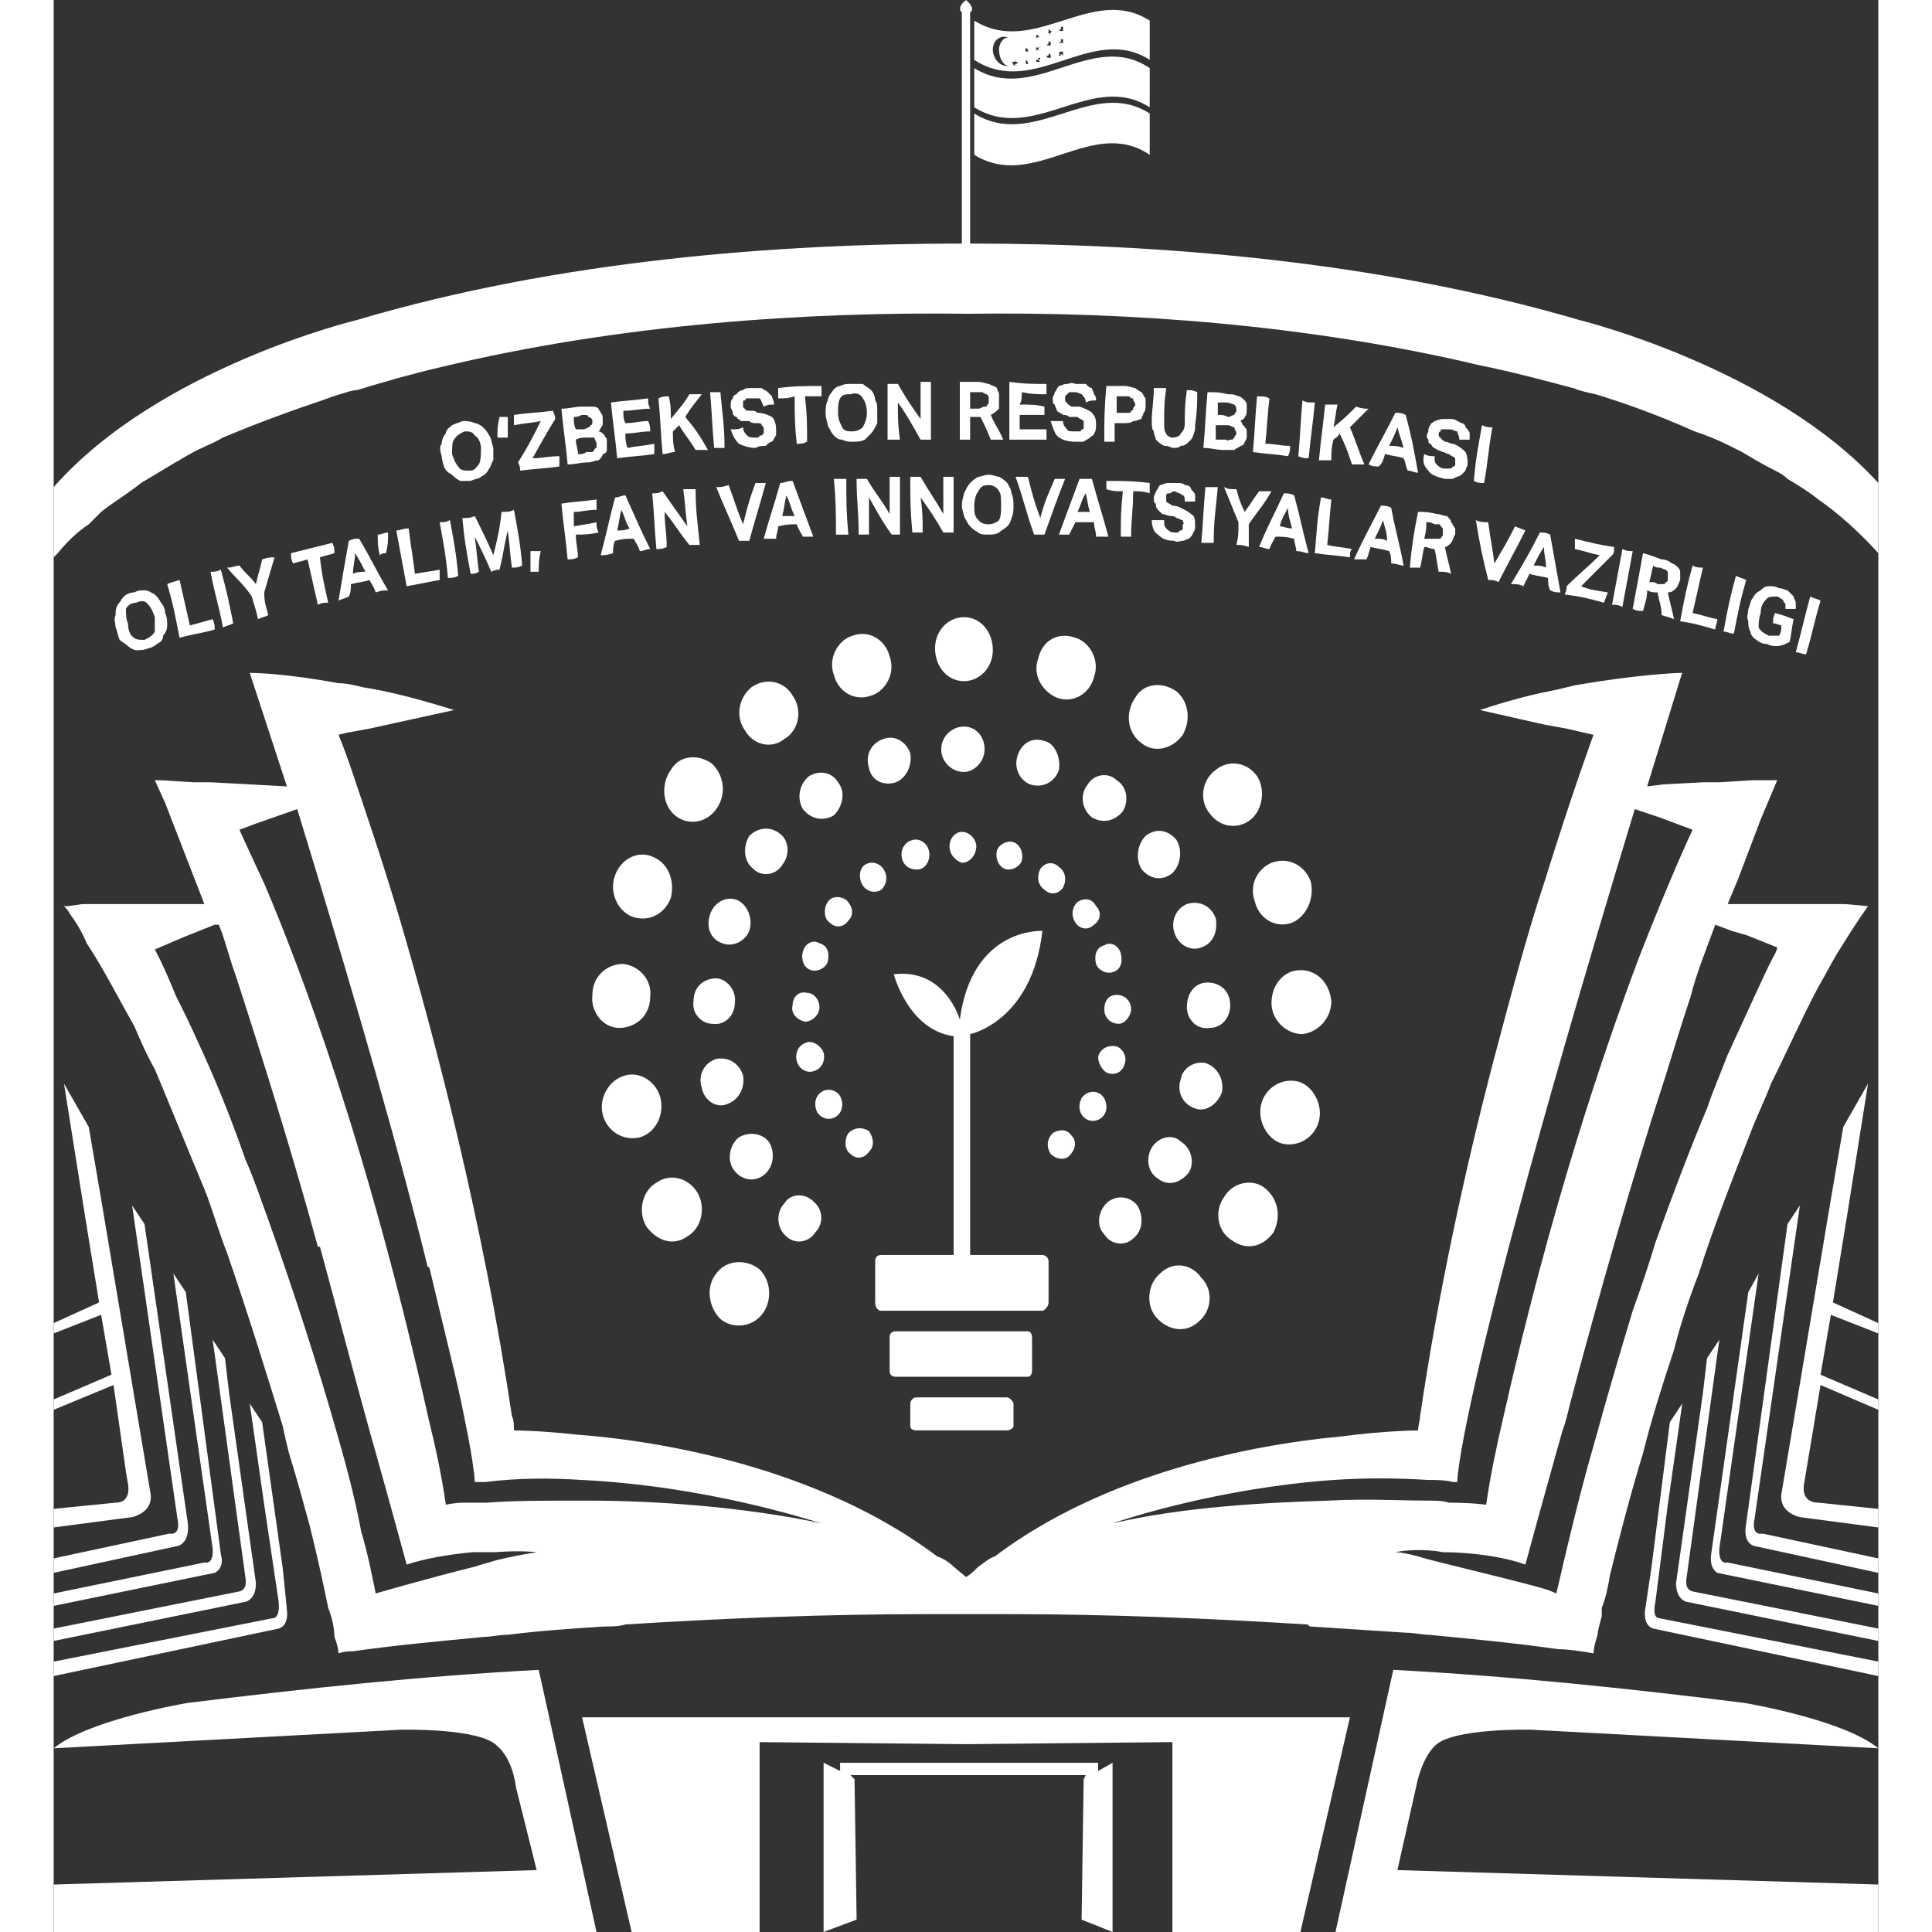 <?xml version="1.0" encoding="UTF-8"?>
<!DOCTYPE svg PUBLIC "-//W3C//DTD SVG 1.1//EN" "http://www.w3.org/Graphics/SVG/1.1/DTD/svg11.dtd">
<!-- Creator: CorelDRAW -->
<svg xmlns="http://www.w3.org/2000/svg" xml:space="preserve" width="65px" height="65px" version="1.1" style="shape-rendering:geometricPrecision; text-rendering:geometricPrecision; image-rendering:optimizeQuality; fill-rule:evenodd; clip-rule:evenodd"
viewBox="0 0 8.84 9.36"
 xmlns:xlink="http://www.w3.org/1999/xlink"
 xmlns:xodm="http://www.corel.com/coreldraw/odm/2003">
 <rect x="0" y="0" width="8.84" height="9.36" fill="#333333" stroke="none"/>
 <defs>
  <style type="text/css">
   <![CDATA[
    .fil0 {fill:white;fill-rule:nonzero}
   ]]>
  </style>
 </defs>
 <g id="Layer_x0020_1">
  <path class="fil0" d="M1.97 2.33c-0.02,-0.01 -0.03,-0.02 -0.04,-0.03 -0.02,-0.01 -0.03,-0.02 -0.04,-0.04 0,-0.01 -0.01,-0.03 -0.01,-0.05 -0.01,-0.03 -0.01,-0.05 0,-0.06 0,-0.02 0.01,-0.04 0.02,-0.05 0,-0.02 0.02,-0.03 0.03,-0.04 0.02,-0.01 0.03,-0.01 0.05,-0.02 0.02,0 0.04,0 0.06,0.01 0.01,0 0.03,0.01 0.04,0.02 0.01,0.01 0.02,0.02 0.03,0.04 0.01,0.01 0.01,0.03 0.02,0.06 0,0.02 0,0.04 0,0.06 -0.01,0.01 -0.01,0.03 -0.02,0.04 -0.01,0.02 -0.02,0.03 -0.04,0.04 -0.01,0.01 -0.03,0.01 -0.05,0.02 -0.02,0 -0.03,0 -0.05,0zm2.43 -1.15l0 -1.12c0,0 -0.03,-0.02 0.02,-0.06 0,0 0.05,0.04 0.02,0.06l0 1.12 0 0c0.89,0 1.96,0.08 2.95,0.37 0,0 0.94,0.23 1.45,0.79l0 0.34c-0.09,-0.1 -0.19,-0.19 -0.29,-0.26 -0.05,-0.04 -0.1,-0.07 -0.15,-0.1 -0.02,-0.02 -0.04,-0.03 -0.06,-0.04l0 0c-0.06,-0.03 -0.11,-0.06 -0.16,-0.09 -0.02,-0.01 -0.04,-0.02 -0.06,-0.03 -0.06,-0.03 -0.11,-0.05 -0.17,-0.07 -0.2,-0.09 -0.38,-0.15 -0.48,-0.18 -0.05,-0.01 -0.08,-0.02 -0.08,-0.02 -0.01,0 -0.02,-0.01 -0.03,-0.01 -0.15,-0.04 -0.3,-0.08 -0.45,-0.11 -0.84,-0.2 -1.72,-0.26 -2.47,-0.25l-0.02 0c-0.77,-0.01 -1.68,0.05 -2.55,0.26 -0.13,0.03 -0.27,0.07 -0.4,0.11 0,0 -0.02,0 -0.05,0.01 -0.03,0.01 -0.07,0.02 -0.12,0.04 -0.12,0.04 -0.29,0.1 -0.48,0.18 -0.05,0.03 -0.11,0.05 -0.16,0.08 -0.02,0.01 -0.05,0.03 -0.07,0.04 -0.05,0.03 -0.1,0.06 -0.15,0.09 -0.02,0.01 -0.04,0.03 -0.07,0.05 -0.04,0.03 -0.09,0.06 -0.14,0.1 -0.02,0.02 -0.04,0.04 -0.06,0.06 -0.06,0.04 -0.11,0.09 -0.15,0.14 0,0 0,0 0,0 -0.01,0.01 -0.01,0.01 -0.02,0.02l0 -0.34c0.51,-0.58 1.47,-0.81 1.47,-0.81 0.98,-0.29 2.04,-0.37 2.93,-0.37zm0.91 -0.63l0 0.2c-0.28,-0.19 -0.56,0.18 -0.85,0l0 -0.2c0.29,0.18 0.57,-0.18 0.85,0zm-0.85 -0.45l0 0.19c0.29,0.19 0.57,-0.18 0.85,0l0 -0.19c-0.28,-0.18 -0.56,0.18 -0.85,0zm0.17 0.22c0,0 -0.01,0 -0.01,0 -0.04,0 -0.07,-0.04 -0.07,-0.08 0,-0.04 0.03,-0.07 0.07,-0.06 0,0 0.01,0 0.01,0 -0.03,0 -0.05,0.03 -0.05,0.06 0,0.04 0.02,0.08 0.05,0.08zm0.04 0c-0.01,0 -0.01,0 -0.01,-0.01 -0.01,0.01 -0.01,0.01 -0.01,0.01 0,0 0,-0.01 0,-0.01 0,0 0,0 -0.01,-0.01l0.01 0c0,0 0.01,0 0.01,-0.01 0,0.01 0,0.01 0,0.01 0,0 0.01,0 0.01,0 0,0.01 -0.01,0.01 -0.01,0.01 0,0 0,0.01 0.01,0.01zm0.05 -0.01c0,0 0,0 -0.01,0 0,0 0,0 0,0.01 0,-0.01 0,-0.01 0,-0.02 0,0 -0.01,0 -0.01,0 0,0 0.01,0 0.01,0 0,-0.01 0,-0.01 0,-0.01 0,0 0,0 0.01,0.01 0,0 0,0 0.01,0 -0.01,0 -0.01,0 -0.01,0 0,0.01 0,0.01 0,0.01zm0 -0.07c0,0.01 0,0.01 0,0.01 0,0 0,0 -0.01,0 0,0 0,0 -0.01,0.01 0.01,-0.01 0.01,-0.01 0.01,-0.01 0,-0.01 -0.01,-0.01 -0.01,-0.01 0,0 0.01,0 0.01,0 0,0 0,-0.01 0,-0.01 0,0 0,0 0.01,0.01 0,0 0,0 0.01,0 -0.01,0 -0.01,0 -0.01,0zm0.06 0.06c-0.01,0 -0.01,0 -0.01,0 0,0 -0.01,0 -0.01,0 0,0 0,0 0,-0.01 0,0 0,0 0,0 0,0 0,0 0.01,0 0,-0.01 0,-0.01 0,-0.01 0,0 0,0 0,0 0.01,0 0.01,0 0.01,0 0,0 0,0.01 -0.01,0.01 0,0 0.01,0.01 0.01,0.01zm-0.01 -0.07c0,0.01 0.01,0.01 0.01,0.01 -0.01,0 -0.01,0 -0.01,0 0,0 -0.01,0 -0.01,0.01 0,-0.01 0,-0.01 0,-0.02 0,0 0,0 0,0 0,0 0,0 0.01,0 0,-0.01 0,-0.01 0,-0.01 0,0 0,0 0,0.01 0.01,0 0.01,-0.01 0.01,-0.01 0,0.01 0,0.01 -0.01,0.01zm0 -0.06c0,0.01 0.01,0.01 0.01,0.01 -0.01,0 -0.01,0 -0.01,0 0,0 -0.01,0 -0.01,0.01 0,-0.01 0,-0.01 0,-0.01 0,-0.01 0,-0.01 0,-0.01 0,0 0,0 0.01,0 0,0 0,-0.01 0,-0.01 0,0 0,0 0,0.01 0.01,0 0.01,0 0.01,-0.01 0,0.01 0,0.01 -0.01,0.01zm0.06 0.11c0,0 0,0 -0.01,0 0,0 0,0.01 0,0.01 0,0 0,-0.01 0,-0.01 0,0 -0.01,0 -0.01,-0.01 0.01,0 0.01,0 0.01,0 0,0 0,-0.01 0,-0.01 0.01,0 0.01,0.01 0.01,0.01 0,0 0,0 0.01,0 -0.01,0 -0.01,0 -0.01,0.01 0,0 0,0 0,0zm0 -0.06c0,0 0,0 0,0.01 0,-0.01 0,-0.01 -0.01,-0.01 0,0 0,0.01 0,0.01 0,0 0,-0.01 0,-0.01 0,0 0,0 -0.01,0 0.01,-0.01 0.01,-0.01 0.01,-0.01 0,0 0,0 0,-0.01 0.01,0 0.01,0.01 0.01,0.01 0,0 0,0 0.01,0 -0.01,0 -0.01,0 -0.01,0.01zm0 -0.06c0,0 0,0 0,0.01 0,0 0,-0.01 -0.01,-0.01 0,0.01 0,0.01 0,0.01 0,0 0,0 0,-0.01 0,0 0,0 -0.01,0 0.01,0 0.01,0 0.01,-0.01 0,0 0,0 0,-0.01 0.01,0.01 0.01,0.01 0.01,0.01 0,0 0,0 0.01,0 -0.01,0 -0.01,0.01 -0.01,0.01zm0.06 0.11c0,0 -0.01,-0.01 -0.01,-0.01 0,0.01 0,0.01 -0.01,0.01 0,0 0,-0.01 0.01,-0.01 -0.01,0 -0.01,0 -0.01,0 0,0 0,-0.01 0.01,-0.01 0,0 0,0 0,-0.01 0,0.01 0,0.01 0,0.01 0.01,0 0.01,0 0.01,0 0,0 0,0 0,0.01 0,0 0,0 0,0.01zm0 -0.07c0,0 0,0.01 0,0.01 0,0 -0.01,0 -0.01,-0.01 0,0.01 0,0.01 -0.01,0.01 0,0 0,0 0.01,-0.01 -0.01,0 -0.01,0 -0.01,0 0,0 0,0 0.01,0 0,-0.01 0,-0.01 0,-0.02 0,0.01 0,0.01 0,0.01 0.01,0 0.01,0 0.01,0l0 0.01zm0 -0.06c0,0 0,0.01 0,0.01 0,0 -0.01,0 -0.01,0 0,0 0,0 -0.01,0 0,0 0,0 0.01,-0.01 -0.01,0 -0.01,0 -0.01,0 0,0 0,0 0.01,0 0,-0.01 0,-0.01 0,-0.01 0,0 0,0 0,0 0.01,0 0.01,0 0.01,0 0,0 0,0.01 0,0.01zm0.42 0.19l0 0.19c-0.28,-0.18 -0.56,0.18 -0.85,0l0 -0.19c0.29,0.18 0.57,-0.19 0.85,0zm-1.89 5.82c-0.06,-0.05 -0.16,-0.05 -0.21,0.02 -0.05,0.06 -0.04,0.16 0.02,0.22 0.06,0.05 0.15,0.04 0.2,-0.02 0.05,-0.06 0.05,-0.16 -0.01,-0.22zm-0.3 -0.37c-0.04,-0.07 -0.13,-0.1 -0.2,-0.05 -0.07,0.04 -0.09,0.14 -0.05,0.21 0.05,0.07 0.13,0.1 0.2,0.05 0.07,-0.04 0.09,-0.14 0.05,-0.21zm-0.18 -0.46c-0.02,-0.08 -0.1,-0.13 -0.17,-0.11 -0.08,0.02 -0.13,0.11 -0.11,0.19 0.02,0.08 0.1,0.13 0.18,0.11 0.07,-0.02 0.12,-0.1 0.1,-0.19zm-0.18 -0.65c-0.08,0 -0.15,0.06 -0.15,0.15 -0.01,0.08 0.05,0.16 0.13,0.16 0.08,0 0.15,-0.06 0.15,-0.15 0.01,-0.08 -0.05,-0.15 -0.13,-0.16zm0.14 -0.52c-0.07,-0.03 -0.15,0.01 -0.18,0.09 -0.03,0.08 0.01,0.17 0.08,0.2 0.08,0.03 0.16,-0.01 0.19,-0.09 0.02,-0.08 -0.01,-0.17 -0.09,-0.2zm0.29 -0.45c-0.07,-0.05 -0.16,-0.04 -0.2,0.03 -0.05,0.07 -0.04,0.17 0.02,0.22 0.06,0.05 0.15,0.04 0.2,-0.03 0.05,-0.07 0.04,-0.16 -0.02,-0.22zm0.39 -0.33c-0.04,-0.07 -0.13,-0.09 -0.2,-0.04 -0.06,0.05 -0.08,0.14 -0.03,0.21 0.04,0.07 0.13,0.09 0.19,0.04 0.07,-0.04 0.09,-0.14 0.04,-0.21zm0.47 -0.19c-0.02,-0.08 -0.1,-0.13 -0.18,-0.1 -0.07,0.02 -0.12,0.11 -0.09,0.19 0.02,0.08 0.1,0.13 0.18,0.1 0.07,-0.02 0.12,-0.11 0.09,-0.19zm0.36 -0.19c-0.08,0 -0.14,0.07 -0.14,0.15 0,0.09 0.06,0.16 0.14,0.16 0.08,0 0.14,-0.07 0.14,-0.15 0,-0.09 -0.06,-0.16 -0.14,-0.16zm0.54 0.1c-0.08,-0.03 -0.16,0.01 -0.18,0.1 -0.03,0.08 0.02,0.16 0.09,0.19 0.08,0.03 0.16,-0.02 0.18,-0.1 0.03,-0.08 -0.02,-0.17 -0.09,-0.19zm0.49 0.26c-0.07,-0.05 -0.16,-0.04 -0.2,0.03 -0.05,0.07 -0.04,0.17 0.03,0.22 0.06,0.05 0.15,0.03 0.2,-0.04 0.04,-0.07 0.03,-0.16 -0.03,-0.21zm0.39 0.41c-0.05,-0.07 -0.14,-0.08 -0.2,-0.03 -0.07,0.05 -0.08,0.15 -0.03,0.21 0.05,0.07 0.14,0.08 0.2,0.03 0.06,-0.05 0.07,-0.15 0.03,-0.21zm0.26 0.51c-0.03,-0.08 -0.11,-0.12 -0.19,-0.09 -0.07,0.03 -0.11,0.11 -0.08,0.19 0.02,0.08 0.1,0.13 0.18,0.1 0.07,-0.03 0.11,-0.12 0.09,-0.2zm0.1 0.58c-0.01,-0.09 -0.07,-0.15 -0.15,-0.15 -0.08,0 -0.14,0.07 -0.14,0.16 0,0.08 0.07,0.15 0.15,0.15 0.08,-0.01 0.14,-0.08 0.14,-0.16zm-0.16 0.39c-0.08,-0.02 -0.16,0.03 -0.18,0.11 -0.02,0.08 0.03,0.17 0.1,0.19 0.08,0.02 0.16,-0.03 0.18,-0.11 0.02,-0.08 -0.03,-0.17 -0.1,-0.19zm-0.17 0.51c-0.06,-0.04 -0.15,-0.02 -0.19,0.05 -0.05,0.07 -0.03,0.17 0.04,0.21 0.07,0.05 0.15,0.03 0.2,-0.04 0.04,-0.08 0.02,-0.17 -0.05,-0.22zm-0.3 0.44c-0.05,-0.07 -0.14,-0.08 -0.2,-0.02 -0.06,0.05 -0.07,0.15 -0.02,0.21 0.06,0.07 0.15,0.08 0.21,0.02 0.06,-0.05 0.07,-0.15 0.01,-0.21zm-1.88 -0.37c-0.04,-0.04 -0.11,-0.04 -0.14,0.01 -0.04,0.04 -0.04,0.12 0.01,0.16 0.04,0.04 0.11,0.03 0.14,-0.02 0.04,-0.04 0.04,-0.11 -0.01,-0.15zm-0.21 -0.28c-0.03,-0.05 -0.1,-0.06 -0.15,-0.03 -0.04,0.03 -0.06,0.1 -0.03,0.15 0.03,0.05 0.09,0.07 0.14,0.04 0.05,-0.03 0.07,-0.1 0.04,-0.16zm-0.13 -0.33c-0.02,-0.06 -0.07,-0.09 -0.13,-0.08 -0.06,0.02 -0.09,0.08 -0.07,0.14 0.01,0.06 0.07,0.1 0.12,0.08 0.06,-0.02 0.09,-0.08 0.08,-0.14zm-0.13 -0.47c-0.06,0 -0.11,0.04 -0.11,0.11 -0.01,0.06 0.04,0.11 0.09,0.11 0.06,0.01 0.11,-0.04 0.11,-0.1 0.01,-0.06 -0.04,-0.12 -0.09,-0.12zm0.1 -0.38c-0.05,-0.02 -0.11,0.01 -0.13,0.07 -0.02,0.06 0,0.12 0.06,0.14 0.05,0.02 0.11,-0.01 0.13,-0.06 0.02,-0.06 -0.01,-0.13 -0.06,-0.15zm0.21 -0.32c-0.05,-0.04 -0.11,-0.03 -0.15,0.01 -0.03,0.05 -0.03,0.12 0.02,0.16 0.04,0.04 0.11,0.03 0.14,-0.02 0.04,-0.05 0.03,-0.12 -0.01,-0.15zm0.28 -0.25c-0.03,-0.05 -0.09,-0.06 -0.14,-0.03 -0.05,0.04 -0.06,0.11 -0.03,0.16 0.04,0.05 0.1,0.06 0.15,0.03 0.04,-0.04 0.06,-0.11 0.02,-0.16zm0.35 -0.14c-0.02,-0.06 -0.08,-0.09 -0.13,-0.07 -0.06,0.02 -0.09,0.08 -0.07,0.14 0.01,0.06 0.07,0.09 0.13,0.07 0.05,-0.02 0.08,-0.08 0.07,-0.14zm0.26 -0.13c-0.06,0 -0.11,0.05 -0.11,0.11 0,0.06 0.05,0.11 0.11,0.11 0.05,0 0.1,-0.05 0.1,-0.11 0,-0.06 -0.04,-0.11 -0.1,-0.11zm0.39 0.07c-0.06,-0.02 -0.11,0.01 -0.13,0.07 -0.02,0.06 0.01,0.12 0.06,0.14 0.06,0.02 0.12,-0.01 0.14,-0.07 0.01,-0.06 -0.02,-0.13 -0.07,-0.14zm0.35 0.19c-0.04,-0.04 -0.11,-0.03 -0.14,0.02 -0.04,0.05 -0.03,0.12 0.02,0.16 0.05,0.03 0.11,0.02 0.15,-0.03 0.03,-0.05 0.02,-0.12 -0.03,-0.15zm0.29 0.29c-0.04,-0.05 -0.1,-0.06 -0.15,-0.02 -0.04,0.04 -0.05,0.11 -0.02,0.16 0.04,0.05 0.1,0.06 0.15,0.02 0.04,-0.04 0.05,-0.11 0.02,-0.16zm0.19 0.38c-0.02,-0.06 -0.08,-0.09 -0.14,-0.07 -0.05,0.02 -0.08,0.08 -0.06,0.14 0.02,0.06 0.08,0.09 0.13,0.07 0.06,-0.02 0.08,-0.08 0.07,-0.14zm0.07 0.42c0,-0.07 -0.05,-0.11 -0.11,-0.11 -0.06,0 -0.1,0.05 -0.1,0.12 0,0.06 0.05,0.11 0.11,0.1 0.06,0 0.1,-0.05 0.1,-0.11zm-0.12 0.28c-0.05,-0.01 -0.11,0.02 -0.12,0.08 -0.02,0.06 0.01,0.12 0.07,0.14 0.05,0.02 0.11,-0.02 0.13,-0.08 0.01,-0.06 -0.02,-0.12 -0.08,-0.14zm-0.12 0.38c-0.04,-0.04 -0.11,-0.02 -0.14,0.03 -0.03,0.05 -0.02,0.12 0.03,0.15 0.05,0.04 0.11,0.02 0.15,-0.03 0.03,-0.05 0.01,-0.12 -0.04,-0.15zm-0.21 0.31c-0.04,-0.05 -0.11,-0.05 -0.15,-0.01 -0.04,0.04 -0.05,0.11 -0.01,0.15 0.03,0.05 0.1,0.06 0.14,0.02 0.05,-0.04 0.05,-0.11 0.02,-0.16zm-1.3 -0.36c-0.03,-0.02 -0.07,-0.02 -0.1,0.01 -0.02,0.03 -0.02,0.08 0.01,0.1 0.03,0.03 0.07,0.02 0.09,-0.01 0.03,-0.03 0.02,-0.07 0,-0.1zm-0.14 -0.17c-0.02,-0.03 -0.06,-0.04 -0.09,-0.02 -0.03,0.02 -0.04,0.06 -0.02,0.1 0.02,0.03 0.06,0.04 0.09,0.02 0.03,-0.02 0.04,-0.06 0.02,-0.1zm-0.08 -0.21c-0.01,-0.03 -0.05,-0.06 -0.08,-0.05 -0.04,0.01 -0.06,0.05 -0.05,0.09 0.01,0.04 0.05,0.06 0.08,0.05 0.04,-0.01 0.06,-0.05 0.05,-0.09zm-0.08 -0.29c-0.04,-0.01 -0.07,0.02 -0.07,0.06 -0.01,0.04 0.02,0.07 0.06,0.08 0.03,0 0.07,-0.03 0.07,-0.07 0,-0.04 -0.03,-0.07 -0.06,-0.07zm0.06 -0.24c-0.03,-0.02 -0.07,0 -0.08,0.04 -0.01,0.03 0,0.08 0.04,0.09 0.03,0.01 0.07,-0.01 0.08,-0.04 0.01,-0.04 0,-0.08 -0.04,-0.09zm0.13 -0.21c-0.03,-0.02 -0.07,-0.02 -0.09,0.01 -0.02,0.03 -0.02,0.08 0.01,0.1 0.03,0.03 0.07,0.02 0.09,-0.01 0.03,-0.03 0.02,-0.07 -0.01,-0.1zm0.18 -0.15c-0.02,-0.03 -0.06,-0.04 -0.09,-0.02 -0.03,0.02 -0.03,0.07 -0.01,0.1 0.02,0.03 0.06,0.04 0.09,0.02 0.03,-0.03 0.03,-0.07 0.01,-0.1zm0.22 -0.09c-0.01,-0.04 -0.05,-0.06 -0.08,-0.05 -0.04,0.01 -0.06,0.05 -0.05,0.09 0.01,0.04 0.05,0.06 0.09,0.05 0.03,-0.01 0.05,-0.05 0.04,-0.09zm0.16 -0.09c-0.03,0 -0.06,0.03 -0.06,0.07 0,0.04 0.03,0.07 0.06,0.08 0.04,0 0.07,-0.04 0.07,-0.08 0,-0.03 -0.03,-0.07 -0.07,-0.07zm0.25 0.05c-0.03,-0.01 -0.07,0.01 -0.08,0.04 -0.01,0.04 0.01,0.08 0.04,0.09 0.03,0.01 0.07,-0.01 0.08,-0.04 0.01,-0.04 -0.01,-0.08 -0.04,-0.09zm0.22 0.12c-0.03,-0.03 -0.07,-0.02 -0.09,0.01 -0.02,0.04 -0.01,0.08 0.02,0.1 0.03,0.03 0.07,0.02 0.09,-0.01 0.02,-0.04 0.01,-0.08 -0.02,-0.1zm0.18 0.19c-0.02,-0.04 -0.06,-0.04 -0.09,-0.02 -0.03,0.03 -0.03,0.07 -0.01,0.1 0.02,0.03 0.06,0.04 0.09,0.01 0.03,-0.02 0.04,-0.06 0.01,-0.09zm0.12 0.23c-0.01,-0.04 -0.05,-0.06 -0.08,-0.04 -0.04,0.01 -0.05,0.05 -0.04,0.09 0.01,0.03 0.05,0.05 0.08,0.04 0.04,-0.01 0.05,-0.05 0.04,-0.09zm0.05 0.27c0,-0.04 -0.03,-0.07 -0.07,-0.07 -0.04,0 -0.06,0.03 -0.06,0.07 0,0.04 0.03,0.07 0.07,0.07 0.03,0 0.06,-0.04 0.06,-0.07zm-0.07 0.18c-0.04,-0.01 -0.08,0.01 -0.09,0.05 0,0.03 0.02,0.07 0.05,0.08 0.04,0.01 0.07,-0.01 0.08,-0.05 0.01,-0.03 -0.01,-0.07 -0.04,-0.08zm-0.08 0.23c-0.03,-0.02 -0.07,-0.01 -0.09,0.02 -0.02,0.04 -0.01,0.08 0.02,0.1 0.03,0.02 0.07,0.01 0.09,-0.02 0.02,-0.03 0.01,-0.08 -0.02,-0.1zm-0.14 0.2c-0.02,-0.03 -0.06,-0.03 -0.09,-0.01 -0.03,0.03 -0.03,0.07 -0.01,0.1 0.03,0.03 0.07,0.03 0.09,0.01 0.03,-0.03 0.04,-0.07 0.01,-0.1zm-0.14 0.85l-0.78 0c-0.02,0 -0.03,-0.02 -0.03,-0.04l0 -0.2c0,-0.02 0.01,-0.03 0.03,-0.03l0.35 0 0 -1.06c-0.22,-0.03 -0.29,-0.3 -0.29,-0.3 0.25,-0.03 0.32,0.22 0.32,0.22 0.06,-0.45 0.4,-0.43 0.4,-0.43 -0.05,0.44 -0.35,0.5 -0.35,0.5l0 1.07 0.35 0c0.01,0 0.03,0.01 0.03,0.03l0 0.2c0,0.02 -0.02,0.04 -0.03,0.04zm-0.07 0.32l-0.64 0c-0.02,0 -0.03,-0.01 -0.03,-0.03l0 -0.16c0,-0.02 0.01,-0.03 0.03,-0.03l0.64 0c0.01,0 0.02,0.01 0.02,0.03l0 0.16c0,0.02 -0.01,0.03 -0.02,0.03zm-0.1 0.26l-0.44 0c-0.02,0 -0.03,-0.01 -0.03,-0.02l0 -0.11c0,-0.01 0.01,-0.03 0.03,-0.03l0.44 0c0.01,0 0.03,0.02 0.03,0.03l0 0.11c0,0.01 -0.02,0.02 -0.03,0.02zm-0.22 -1.9c-0.05,-0.11 -0.15,-0.18 -0.15,-0.18 0.1,0.05 0.14,0.12 0.14,0.12 0.05,-0.13 0.18,-0.25 0.18,-0.25 -0.13,0.16 -0.17,0.31 -0.17,0.31zm-3.27 2.77l-0.02 -0.2 -0.1 -0.71 -0.06 -0.09 0.07 0.49 0.07 0.47c0,0 0.01,0.08 -0.03,0.08l-1.06 0.21 0 0.07 1.09 -0.23c0,0 0.05,-0.01 0.04,-0.09zm-0.28 -1.05l-0.02 -0.17 -0.06 -0.09 0.01 0.07 0.15 1.09c0,0 0.01,0.05 -0.03,0.06l-0.9 0.18 0 0.06 0.93 -0.19c0,0 0.05,-0.01 0.05,-0.09l-0.13 -0.92zm-0.04 0.78l-0.17 -1.27 -0.06 -0.09 0.19 1.33c0,0 0.01,0.08 -0.04,0.07l-0.73 0.15 0 0.06 0.78 -0.16c0,0 0.05,-0.02 0.03,-0.09zm-0.16 -0.15l-0.21 -1.45 -0.06 -0.09 0.22 1.52c0,0 0.02,0.08 -0.04,0.07l-0.56 0.12 0 0.07 0.6 -0.13c0,0 0.06,-0.01 0.05,-0.11zm-0.29 -0.19c0,0 0.02,0.09 -0.06,0.09l-0.3 0.03 0 0.09 0.38 -0.05c0,0 0.1,-0.02 0.09,-0.11l-0.24 -1.43 0 0 0 0 -0.06 -0.35 -0.12 -0.21 0.1 0.63 0 0 0.07 0.43 -0.22 0.1 0 0.05 0.23 -0.09 0.05 0.29 -0.28 0.12 0 0.05 0.29 -0.12 0.06 0.42 0.01 0.06zm7.35 0.61l0.03 -0.2 0.09 -0.71 0.06 -0.09 -0.07 0.49 -0.06 0.47c0,0 -0.02,0.08 0.02,0.08l1.06 0.21 0 0.07 -1.09 -0.23c0,0 -0.05,-0.01 -0.04,-0.09zm0.28 -1.05l0.02 -0.17 0.06 -0.09 -0.01 0.07 -0.15 1.09c0,0 -0.01,0.05 0.03,0.06l0.9 0.18 0 0.06 -0.93 -0.19c0,0 -0.05,-0.01 -0.05,-0.09l0.13 -0.92zm0.04 0.78l0.18 -1.27 0.05 -0.09 -0.19 1.33c0,0 -0.01,0.08 0.04,0.07l0.73 0.15 0 0.06 -0.78 -0.16c0,0 -0.04,-0.02 -0.03,-0.09zm0.17 -0.15l0.2 -1.45 0.06 -0.09 -0.22 1.52c0,0 -0.02,0.08 0.04,0.07l0.56 0.12 0 0.07 -0.6 -0.13c0,0 -0.06,-0.01 -0.04,-0.11zm0.28 -0.19c0,0 -0.02,0.09 0.07,0.09l0.29 0.03 0 0.09 -0.38 -0.05c0,0 -0.1,-0.02 -0.09,-0.11l0.24 -1.43 0 0 0 0 0.06 -0.35 0.12 -0.21 -0.1 0.63 0 0 -0.07 0.43 0.22 0.1 0 0.05 -0.23 -0.09 -0.05 0.29 0.28 0.12 0 0.05 -0.28 -0.12 -0.07 0.42 -0.01 0.06zm-5.51 1.13l0 0 0 0 3.28 0 0.01 0 0.01 0 0.01 0 -0.24 1.04 -0.62 0 0 -0.92 -1 0.01 -1 -0.01 0 0.92 -0.62 0 -0.24 -1.04 0.41 0zm3.46 -0.32l0 0 -0.01 0 0.01 0zm-1.3 0.54l0 0.82 -0.15 -0.06 0.01 -0.68 0.01 -0.02 -0.57 0 -0.57 0 0.02 0.02 0.01 0.68 -0.16 0.06 0 -0.82 0.08 0.04 0 -0.04 0.62 0 0.63 0 0 0.04 0.07 -0.04zm-2.89 0.12c-0.02,-0.15 -0.09,-0.2 -0.09,-0.2 -0.08,-0.09 -0.47,-0.08 -0.47,-0.08l-1.68 0.09c0.17,-0.14 0.65,-0.22 0.65,-0.22 0.57,-0.07 1.13,-0.13 1.7,-0.16l0.28 1.27 -2.63 0 0 -0.23 2.34 -0.07 -0.1 -0.4zm4.36 0c0.03,-0.15 0.09,-0.2 0.09,-0.2 0.08,-0.09 0.47,-0.08 0.47,-0.08l1.68 0.09c-0.17,-0.14 -0.65,-0.22 -0.65,-0.22 -0.56,-0.07 -1.13,-0.13 -1.7,-0.16l-0.28 1.27 2.63 0 0 -0.23 -2.33 -0.07 0.09 -0.4zm-0.51 -0.86l-0.01 0 0.01 0 0 0zm-3.89 -5.78c0,0.04 0,0.06 0,0.1 -0.02,0 -0.03,0 -0.05,0 0,-0.04 0,-0.06 0.01,-0.1 0.01,0 0.02,0 0.04,0zm0.16 0.02c-0.05,0.01 -0.08,0.01 -0.13,0.02 0,-0.02 0,-0.03 0,-0.05 0.07,-0.01 0.11,-0.01 0.19,-0.02 0,0.01 0.01,0.02 0.01,0.04 -0.05,0.08 -0.07,0.12 -0.11,0.19 0.05,0 0.08,-0.01 0.13,-0.01 0,0.02 0,0.03 0,0.05 -0.07,0.01 -0.11,0.01 -0.19,0.02 0,-0.01 0,-0.02 -0.01,-0.04 0.05,-0.08 0.07,-0.12 0.11,-0.2zm0.2 -0.07c0.02,0 0.03,0 0.04,0 0.02,0 0.03,0 0.04,0.01 0,0.01 0.01,0.01 0.01,0.02 0.01,0.01 0.01,0.02 0.01,0.03 0,0.01 0,0.02 0,0.03 -0.01,0.01 -0.01,0.02 -0.02,0.03 0,0 0.01,0 0.02,0.01 0,0 0.01,0.01 0.01,0.01 0,0.01 0.01,0.01 0.01,0.02 0,0 0,0.01 0,0.01 0,0.02 0,0.03 0,0.04 0,0.01 -0.01,0.02 -0.02,0.02 0,0.01 -0.01,0.02 -0.02,0.03 -0.02,0 -0.03,0.01 -0.05,0.01 -0.04,0 -0.06,0.01 -0.1,0.01 -0.01,-0.11 -0.02,-0.16 -0.03,-0.27 0.04,0 0.06,-0.01 0.1,-0.01zm0.32 -0.04c0,0.02 0,0.03 0.01,0.05 -0.05,0 -0.08,0.01 -0.13,0.01 0,0.03 0,0.04 0.01,0.06 0.04,0 0.07,-0.01 0.11,-0.01 0.01,0.02 0.01,0.03 0.01,0.05 -0.05,0 -0.07,0.01 -0.12,0.01 0,0.03 0,0.04 0.01,0.07 0.05,-0.01 0.08,-0.01 0.13,-0.02 0,0.02 0,0.03 0,0.05 -0.07,0.01 -0.11,0.01 -0.18,0.02 -0.01,-0.11 -0.02,-0.16 -0.03,-0.27 0.07,-0.01 0.11,-0.01 0.18,-0.02zm0.1 -0.01c0.01,0.04 0.01,0.07 0.01,0.11 0.04,-0.05 0.06,-0.07 0.09,-0.12 0.03,0 0.04,0 0.06,0 -0.03,0.04 -0.05,0.06 -0.08,0.11 0.05,0.06 0.07,0.09 0.11,0.16 -0.02,0 -0.03,0 -0.06,0 -0.03,-0.05 -0.05,-0.07 -0.08,-0.12 -0.01,0.01 -0.02,0.02 -0.03,0.03 0,0.04 0,0.06 0.01,0.1 -0.02,0 -0.04,0.01 -0.06,0.01 -0.01,-0.11 -0.01,-0.17 -0.02,-0.27 0.02,-0.01 0.03,-0.01 0.05,-0.01zm0.25 -0.02c0.01,0.11 0.02,0.16 0.02,0.27 -0.02,0 -0.03,0 -0.05,0 -0.01,-0.1 -0.01,-0.16 -0.02,-0.27 0.02,0 0.03,0 0.05,0zm0.13 0.21c0.01,0.01 0.02,0.01 0.04,0.01 0.01,0 0.02,0 0.02,-0.01 0.01,0 0.01,0 0.01,0 0.01,-0.01 0.01,-0.01 0.01,-0.02 0,0 0,0 0,-0.01 0,-0.01 0,-0.01 -0.01,-0.02 0,-0.01 -0.01,-0.01 -0.02,-0.01 -0.02,0 -0.03,0 -0.04,-0.01 -0.01,0 -0.03,0 -0.04,0 -0.01,-0.01 -0.02,-0.01 -0.02,-0.02 -0.01,0 -0.02,-0.01 -0.02,-0.02 0,-0.01 -0.01,-0.02 -0.01,-0.03 0,-0.02 0,-0.03 0.01,-0.04 0,-0.01 0.01,-0.02 0.02,-0.02 0,-0.01 0.02,-0.02 0.03,-0.02 0.01,-0.01 0.02,-0.01 0.04,-0.01 0.02,0 0.03,0 0.05,0 0.01,0.01 0.02,0.01 0.03,0.02 0.01,0.01 0.02,0.02 0.02,0.02 0,0.01 0.01,0.02 0.01,0.04 -0.02,0 -0.03,0 -0.05,0.01 -0.01,-0.02 -0.01,-0.03 -0.02,-0.04 -0.01,0 -0.02,0 -0.04,0 -0.01,0 -0.01,0 -0.02,0 -0.01,0 -0.01,0.01 -0.01,0.01 -0.01,0 -0.01,0 -0.01,0.01 0,0 0,0.01 0,0.01 0,0.01 0,0.02 0.01,0.02 0,0.01 0.01,0.01 0.03,0.01 0.01,0 0.02,0 0.03,0.01 0.03,0 0.05,0.01 0.07,0.02 0.01,0.01 0.02,0.03 0.02,0.06 0,0.01 0,0.02 0,0.03 -0.01,0.01 -0.01,0.02 -0.02,0.03 -0.01,0 -0.02,0.01 -0.03,0.02 -0.02,0 -0.03,0 -0.05,0.01 -0.03,0 -0.06,-0.01 -0.08,-0.02 -0.02,-0.02 -0.03,-0.04 -0.04,-0.07 0.03,0 0.04,0 0.06,-0.01 0,0.02 0.01,0.03 0.02,0.04zm0.15 -0.18c0,-0.02 0,-0.03 0,-0.05 0.08,-0.01 0.13,-0.01 0.21,-0.01 0,0.02 0,0.03 0,0.05 -0.03,0 -0.04,0 -0.08,0 0.01,0.09 0.01,0.13 0.01,0.22 -0.02,0.01 -0.03,0.01 -0.05,0.01 -0.01,-0.09 -0.01,-0.14 -0.01,-0.23 -0.03,0.01 -0.05,0.01 -0.08,0.01zm0.31 0.2c-0.02,0 -0.03,-0.01 -0.04,-0.02 -0.01,-0.01 -0.02,-0.03 -0.03,-0.05 0,-0.01 -0.01,-0.03 -0.01,-0.06 0,-0.02 0,-0.04 0.01,-0.06 0,-0.01 0.01,-0.03 0.02,-0.04 0.01,-0.02 0.03,-0.03 0.04,-0.03 0.02,-0.01 0.03,-0.01 0.05,-0.01 0.02,0 0.04,0 0.06,0 0.01,0.01 0.03,0.02 0.04,0.03 0.01,0.01 0.02,0.03 0.02,0.05 0.01,0.01 0.01,0.03 0.01,0.05 0,0.03 0,0.05 0,0.06 -0.01,0.02 -0.02,0.04 -0.03,0.05 -0.01,0.01 -0.02,0.02 -0.03,0.03 -0.02,0.01 -0.04,0.01 -0.06,0.01 -0.02,0 -0.03,0 -0.05,-0.01zm0.27 -0.27c0.04,0.07 0.06,0.1 0.11,0.17 0,-0.07 0,-0.1 0,-0.18 0.02,0 0.03,0 0.05,0 0,0.11 0,0.17 0,0.28 -0.02,0 -0.03,0 -0.05,0 -0.04,-0.07 -0.06,-0.11 -0.11,-0.18 0,0.07 0,0.11 0.01,0.18 -0.03,0 -0.04,0 -0.06,0 0,-0.11 0,-0.16 0,-0.27 0.02,0 0.03,0 0.05,0zm0.39 -0.01c0.02,0 0.04,0.01 0.05,0.01 0.02,0.01 0.03,0.01 0.04,0.02 0,0.01 0.01,0.02 0.01,0.03 0,0.01 0,0.02 0,0.03 0,0.01 0,0.03 0,0.04 -0.01,0.01 -0.02,0.02 -0.04,0.03 0.02,0.05 0.04,0.07 0.06,0.12 -0.03,0 -0.04,0 -0.06,0 -0.02,-0.05 -0.03,-0.07 -0.05,-0.11 -0.02,0 -0.03,0 -0.05,0 0,0.04 0,0.06 0,0.11 -0.02,0 -0.03,0 -0.05,0 0,-0.11 0,-0.17 0,-0.28 0.03,0 0.05,0 0.09,0zm0.33 0.01c0,0.02 0,0.03 0,0.05 -0.05,0 -0.07,0 -0.12,-0.01 0,0.03 0,0.04 -0.01,0.06 0.05,0 0.08,0 0.12,0.01 0,0.02 0,0.03 0,0.04 -0.05,0 -0.07,0 -0.12,0 0,0.03 0,0.04 0,0.07 0.06,0 0.08,0 0.13,0 0,0.02 0,0.03 0,0.05 -0.07,0 -0.11,0 -0.18,0 0,-0.11 0,-0.17 0,-0.28 0.07,0.01 0.11,0.01 0.18,0.01zm0.1 0.22c0,0.01 0.02,0.01 0.04,0.01 0,0 0.01,0 0.02,0 0,0 0.01,0 0.01,-0.01 0.01,0 0.01,0 0.01,-0.01 0,0 0,-0.01 0,-0.01 0,-0.01 0,-0.01 0,-0.02 -0.01,-0.01 -0.02,-0.01 -0.03,-0.02 -0.02,0 -0.02,0 -0.04,0 -0.01,-0.01 -0.02,-0.01 -0.03,-0.01 -0.01,-0.01 -0.02,-0.01 -0.03,-0.02 0,-0.01 -0.01,-0.02 -0.01,-0.03 -0.01,0 -0.01,-0.02 -0.01,-0.03 0,-0.01 0.01,-0.02 0.01,-0.03 0.01,-0.01 0.01,-0.02 0.02,-0.03 0.01,0 0.02,-0.01 0.04,-0.01 0.01,0 0.02,-0.01 0.04,0 0.02,0 0.03,0 0.05,0 0.01,0.01 0.02,0.02 0.03,0.02 0,0.01 0.01,0.02 0.01,0.03 0.01,0.01 0.01,0.02 0.01,0.03 -0.02,0 -0.03,0 -0.05,0.01 0,-0.02 -0.01,-0.03 -0.02,-0.04 0,0 -0.02,-0.01 -0.03,-0.01 -0.01,0 -0.02,0 -0.03,0 0,0 -0.01,0.01 -0.01,0.01 0,0 -0.01,0.01 -0.01,0.01 0,0 0,0.01 0,0.01 0,0.01 0,0.02 0.01,0.02 0,0.01 0.01,0.01 0.02,0.02 0.02,0 0.03,0 0.04,0 0.03,0.01 0.05,0.02 0.06,0.03 0.02,0.02 0.02,0.04 0.02,0.06 0,0.01 0,0.03 -0.01,0.04 0,0.01 -0.01,0.01 -0.02,0.02 -0.01,0.01 -0.02,0.01 -0.03,0.02 -0.01,0 -0.03,0 -0.04,0 -0.04,0 -0.07,-0.01 -0.09,-0.03 -0.01,-0.01 -0.02,-0.04 -0.03,-0.07 0.03,0 0.04,0 0.06,0 0,0.02 0.01,0.03 0.02,0.04zm0.28 -0.21c0.02,0 0.04,0.01 0.05,0.01 0.01,0.01 0.03,0.02 0.03,0.02 0.01,0.01 0.01,0.02 0.02,0.03 0,0.01 0,0.02 0,0.03 0,0.02 0,0.03 -0.01,0.04 0,0.01 -0.01,0.02 -0.01,0.03 -0.01,0 -0.02,0.01 -0.04,0.01 -0.01,0.01 -0.03,0.01 -0.05,0.01 -0.01,0 -0.02,0 -0.04,0 0,0.03 0,0.05 0,0.09 -0.02,0 -0.03,0 -0.05,0 0,-0.11 0,-0.16 0.01,-0.27 0.03,0 0.05,0 0.09,0zm0.2 0.01c-0.01,0.07 -0.01,0.1 -0.01,0.17 0,0.02 0,0.04 0.01,0.05 0,0.01 0.02,0.02 0.03,0.02 0.02,0 0.04,-0.01 0.04,-0.02 0.01,-0.01 0.02,-0.02 0.02,-0.05 0,-0.06 0,-0.09 0.01,-0.16 0.02,0 0.03,0 0.05,0.01 0,0.06 0,0.09 -0.01,0.16 0,0.02 0,0.03 -0.01,0.05 0,0.01 -0.01,0.02 -0.02,0.03 -0.01,0.01 -0.02,0.02 -0.04,0.02 -0.01,0.01 -0.02,0.01 -0.04,0.01 -0.02,-0.01 -0.03,-0.01 -0.04,-0.01 -0.02,-0.01 -0.03,-0.02 -0.04,-0.03 0,-0.01 -0.01,-0.02 -0.01,-0.04 -0.01,-0.01 -0.01,-0.03 -0.01,-0.05 0,-0.06 0.01,-0.1 0.01,-0.16 0.02,0 0.03,0 0.06,0zm0.3 0.03c0.02,0 0.03,0 0.05,0.01 0.01,0 0.02,0.01 0.03,0.02 0,0 0.01,0.01 0.01,0.02 0,0.01 0,0.02 0,0.03 0,0.01 0,0.02 -0.01,0.03 0,0.01 -0.01,0.01 -0.02,0.02 0,0 0.01,0.01 0.01,0.02 0.01,0 0.01,0.01 0.01,0.01 0.01,0.01 0.01,0.01 0.01,0.02 0,0 0,0.01 0,0.02 0,0.01 0,0.02 -0.01,0.03 0,0.01 -0.01,0.02 -0.02,0.02 -0.01,0.01 -0.02,0.01 -0.03,0.02 -0.01,0 -0.03,0 -0.05,0 -0.04,0 -0.06,-0.01 -0.1,-0.01 0.01,-0.11 0.01,-0.16 0.02,-0.27 0.04,0 0.06,0 0.1,0.01zm0.2 0.02c-0.01,0.08 -0.01,0.13 -0.02,0.22 0.05,0 0.07,0.01 0.12,0.01 0,0.02 0,0.03 -0.01,0.05 -0.06,-0.01 -0.1,-0.01 -0.17,-0.02 0.01,-0.11 0.01,-0.16 0.02,-0.27 0.03,0 0.04,0 0.06,0.01zm0.22 0.02c-0.01,0.11 -0.02,0.16 -0.03,0.27 -0.02,0 -0.03,0 -0.05,-0.01 0.01,-0.11 0.01,-0.16 0.02,-0.27 0.02,0.01 0.03,0.01 0.06,0.01zm0.11 0.01c-0.01,0.04 -0.01,0.07 -0.02,0.11 0.05,-0.04 0.07,-0.06 0.11,-0.1 0.03,0.01 0.04,0.01 0.06,0.01 -0.04,0.04 -0.06,0.06 -0.09,0.09 0.03,0.07 0.04,0.11 0.07,0.18 -0.02,0 -0.03,0 -0.06,0 -0.02,-0.06 -0.03,-0.09 -0.06,-0.15 -0.01,0.02 -0.02,0.02 -0.03,0.03 -0.01,0.04 -0.01,0.06 -0.01,0.1 -0.02,0 -0.04,0 -0.06,0 0.01,-0.11 0.02,-0.17 0.03,-0.27 0.02,0 0.03,0 0.06,0zm0.33 0.05c0.03,0.11 0.04,0.17 0.06,0.28 -0.02,0 -0.03,-0.01 -0.05,-0.01 -0.01,-0.02 -0.01,-0.04 -0.02,-0.06 -0.03,-0.01 -0.05,-0.01 -0.09,-0.02 -0.01,0.03 -0.01,0.04 -0.03,0.06 -0.02,0 -0.03,0 -0.05,-0.01 0.05,-0.1 0.08,-0.15 0.13,-0.25 0.02,0 0.03,0 0.05,0.01zm0.15 0.24c0.01,0.01 0.02,0.02 0.04,0.02 0.01,0 0.02,0 0.02,0 0.01,0 0.01,0 0.02,-0.01 0,0 0.01,0 0.01,-0.01 0,0 0,0 0,-0.01 0,-0.01 0,-0.01 0,-0.02 -0.01,-0.01 -0.02,-0.01 -0.03,-0.02 -0.01,0 -0.02,-0.01 -0.03,-0.01 -0.02,-0.01 -0.03,-0.01 -0.04,-0.02 -0.01,0 -0.01,-0.01 -0.02,-0.02 -0.01,0 -0.01,-0.01 -0.01,-0.02 -0.01,-0.01 -0.01,-0.02 0,-0.04 0,-0.01 0,-0.02 0.01,-0.03 0,-0.01 0.01,-0.01 0.02,-0.02 0.01,0 0.02,-0.01 0.04,-0.01 0.01,0 0.02,0 0.04,0 0.02,0 0.03,0.01 0.05,0.02 0.01,0 0.02,0.01 0.02,0.02 0.01,0.01 0.02,0.02 0.02,0.03 0,0.01 0,0.02 0,0.03 -0.02,0 -0.03,0 -0.05,0 0,-0.02 -0.01,-0.03 -0.01,-0.04 -0.01,0 -0.02,-0.01 -0.04,-0.01 -0.01,0 -0.01,0 -0.02,0 -0.01,0 -0.01,0 -0.02,0 0,0 0,0.01 0,0.01 -0.01,0 -0.01,0.01 -0.01,0.01 0,0.01 0,0.02 0.01,0.02 0,0.01 0.01,0.01 0.02,0.02 0.02,0 0.02,0.01 0.04,0.01 0.03,0.01 0.05,0.03 0.06,0.04 0.01,0.02 0.01,0.04 0.01,0.06 0,0.01 -0.01,0.02 -0.01,0.03 -0.01,0.01 -0.02,0.02 -0.02,0.02 -0.01,0.01 -0.03,0.01 -0.04,0.02 -0.01,0 -0.03,0 -0.04,0 -0.04,-0.01 -0.07,-0.02 -0.08,-0.04 -0.02,-0.02 -0.03,-0.04 -0.02,-0.08 0.02,0.01 0.03,0.01 0.05,0.01 0,0.02 0,0.03 0.01,0.04zm0.27 -0.18c-0.02,0.11 -0.02,0.16 -0.04,0.27 -0.02,0 -0.03,0 -0.05,-0.01 0.01,-0.11 0.02,-0.16 0.04,-0.27 0.02,0.01 0.03,0.01 0.05,0.01zm-6.57 1.08c-0.01,0 -0.03,-0.01 -0.04,-0.02 -0.01,-0.01 -0.03,-0.02 -0.04,-0.03 -0.01,-0.02 -0.01,-0.04 -0.02,-0.06 0,-0.02 -0.01,-0.04 0,-0.06 0,-0.02 0,-0.03 0.01,-0.05 0.01,-0.01 0.02,-0.03 0.03,-0.04 0.01,-0.01 0.03,-0.02 0.05,-0.02 0.02,-0.01 0.03,-0.01 0.05,-0.01 0.02,0 0.03,0.01 0.05,0.02 0.01,0.01 0.02,0.02 0.03,0.04 0.01,0.01 0.02,0.03 0.02,0.05 0.01,0.02 0.01,0.04 0.01,0.06 0,0.02 -0.01,0.04 -0.02,0.05 0,0.02 -0.01,0.03 -0.03,0.04 -0.01,0.01 -0.03,0.02 -0.04,0.02 -0.02,0.01 -0.04,0.01 -0.06,0.01zm0.21 -0.34c0.02,0.09 0.03,0.13 0.05,0.22 0.04,-0.01 0.07,-0.02 0.11,-0.03 0.01,0.02 0.01,0.03 0.01,0.05 -0.07,0.02 -0.1,0.02 -0.17,0.04 -0.02,-0.1 -0.03,-0.16 -0.06,-0.26 0.02,-0.01 0.03,-0.01 0.06,-0.02zm0.2 -0.05c0.03,0.11 0.04,0.16 0.06,0.26 -0.02,0.01 -0.03,0.01 -0.05,0.02 -0.02,-0.11 -0.04,-0.16 -0.06,-0.27 0.02,0 0.03,0 0.05,-0.01zm0.03 -0.01c0.03,0 0.04,-0.01 0.06,-0.01 0.03,0.04 0.05,0.05 0.08,0.09 0.01,-0.05 0.02,-0.07 0.03,-0.12 0.03,-0.01 0.04,-0.01 0.06,-0.01 -0.02,0.07 -0.03,0.1 -0.05,0.17 0,0.05 0.01,0.07 0.02,0.11 -0.02,0.01 -0.03,0.01 -0.05,0.02 -0.01,-0.05 -0.02,-0.07 -0.03,-0.11 -0.04,-0.06 -0.07,-0.08 -0.12,-0.14zm0.32 -0.02c-0.01,-0.02 -0.01,-0.03 -0.01,-0.05 0.08,-0.02 0.12,-0.03 0.2,-0.05 0.01,0.02 0.01,0.03 0.01,0.05 -0.03,0.01 -0.04,0.01 -0.07,0.02 0.01,0.09 0.02,0.13 0.04,0.22 -0.02,0 -0.03,0 -0.05,0.01 -0.02,-0.09 -0.03,-0.13 -0.05,-0.22 -0.03,0.01 -0.04,0.01 -0.07,0.02zm0.32 -0.12c0.06,0.1 0.08,0.15 0.14,0.25 -0.02,0 -0.03,0 -0.06,0.01 -0.01,-0.03 -0.02,-0.04 -0.03,-0.06 -0.03,0.01 -0.05,0.01 -0.09,0.02 0,0.02 0,0.04 -0.01,0.06 -0.02,0.01 -0.03,0.01 -0.05,0.02 0.02,-0.12 0.03,-0.18 0.05,-0.29 0.02,-0.01 0.03,-0.01 0.05,-0.01zm0.14 -0.03c0,0.04 0,0.06 -0.01,0.1 -0.01,0 -0.02,0 -0.03,0.01 -0.01,-0.04 -0.01,-0.06 -0.01,-0.1 0.02,0 0.03,-0.01 0.05,-0.01zm0.1 -0.02c0.01,0.09 0.02,0.13 0.03,0.22 0.05,-0.01 0.07,-0.01 0.12,-0.02 0,0.02 0,0.03 0,0.05 -0.06,0.01 -0.1,0.02 -0.16,0.03 -0.02,-0.11 -0.03,-0.16 -0.05,-0.27 0.02,0 0.03,-0.01 0.06,-0.01zm0.2 -0.04c0.02,0.11 0.03,0.16 0.04,0.27 -0.02,0.01 -0.03,0.01 -0.05,0.01 -0.01,-0.11 -0.02,-0.16 -0.04,-0.27 0.02,0 0.03,0 0.05,-0.01zm0.12 -0.02c0.04,0.08 0.06,0.12 0.09,0.19 0.02,-0.08 0.03,-0.12 0.04,-0.21 0.03,0 0.04,0 0.06,-0.01 0.02,0.11 0.03,0.16 0.04,0.27 -0.02,0.01 -0.03,0.01 -0.05,0.01 -0.01,-0.07 -0.01,-0.11 -0.02,-0.18 -0.02,0.08 -0.02,0.11 -0.04,0.19 -0.01,0 -0.02,0 -0.04,0.01 -0.03,-0.07 -0.05,-0.11 -0.08,-0.17 0.01,0.07 0.01,0.1 0.02,0.17 -0.02,0.01 -0.02,0.01 -0.04,0.01 -0.02,-0.11 -0.03,-0.16 -0.04,-0.27 0.02,0 0.04,0 0.06,-0.01zm0.32 0.17c-0.01,0.04 -0.01,0.06 -0.01,0.1 -0.02,0 -0.02,0 -0.04,0 0,-0.04 0,-0.06 0,-0.1 0.02,0 0.03,0 0.05,0zm0.27 -0.25c0,0.02 0,0.03 0,0.05 -0.05,0 -0.07,0.01 -0.11,0.01 0,0.03 0,0.04 0,0.07 0.05,-0.01 0.07,-0.01 0.11,-0.02 0,0.02 0,0.03 0.01,0.05 -0.05,0.01 -0.07,0.01 -0.11,0.01 0,0.05 0.01,0.07 0.01,0.11 -0.02,0.01 -0.03,0.01 -0.05,0.01 -0.01,-0.11 -0.02,-0.16 -0.03,-0.27 0.06,-0.01 0.1,-0.01 0.17,-0.02zm0.14 -0.02c0.05,0.11 0.07,0.16 0.12,0.26 -0.02,0 -0.03,0.01 -0.05,0.01 -0.01,-0.03 -0.02,-0.04 -0.03,-0.06 -0.04,0 -0.05,0 -0.09,0.01 -0.01,0.02 -0.01,0.04 -0.01,0.06 -0.03,0.01 -0.04,0.01 -0.06,0.01 0.03,-0.11 0.04,-0.17 0.07,-0.28 0.02,0 0.03,-0.01 0.05,-0.01zm0.18 -0.02c0.05,0.07 0.07,0.1 0.12,0.17 -0.01,-0.07 -0.01,-0.11 -0.02,-0.18 0.02,0 0.03,0 0.06,0 0,0.11 0.01,0.16 0.02,0.27 -0.02,0 -0.03,0 -0.05,0 -0.05,-0.06 -0.07,-0.1 -0.12,-0.16 0,0.07 0.01,0.1 0.01,0.17 -0.02,0.01 -0.03,0.01 -0.05,0.01 -0.01,-0.11 -0.01,-0.16 -0.02,-0.27 0.02,0 0.03,0 0.05,-0.01zm0.32 -0.03c0.03,0.08 0.04,0.12 0.07,0.19 0.02,-0.08 0.03,-0.12 0.06,-0.2 0.02,0 0.03,0 0.05,0 -0.03,0.11 -0.05,0.17 -0.08,0.28 -0.02,0 -0.03,0 -0.05,0 -0.04,-0.1 -0.07,-0.16 -0.11,-0.26 0.02,0 0.03,0 0.06,-0.01zm0.31 -0.02c0.04,0.11 0.06,0.16 0.1,0.27 -0.02,0 -0.03,0 -0.05,0 -0.01,-0.02 -0.02,-0.03 -0.03,-0.06 -0.03,0 -0.05,0 -0.09,0.01 0,0.02 -0.01,0.04 -0.01,0.06 -0.02,0 -0.04,0 -0.06,0 0.03,-0.11 0.05,-0.16 0.08,-0.27 0.02,0 0.03,-0.01 0.06,-0.01zm0.26 -0.01c0,0.11 0,0.16 0.01,0.27 -0.02,0 -0.04,0 -0.06,0 0,-0.1 0,-0.16 -0.01,-0.27 0.03,0 0.04,0 0.06,0zm0.1 0c0.04,0.07 0.07,0.1 0.11,0.17 0,-0.07 0,-0.1 0,-0.18 0.02,0 0.03,0 0.05,0 0,0.11 0,0.17 0,0.28 -0.02,0 -0.03,0 -0.04,0 -0.05,-0.07 -0.07,-0.11 -0.11,-0.18 0,0.07 0,0.11 0,0.18 -0.02,0 -0.03,0 -0.05,0 0,-0.11 -0.01,-0.16 -0.01,-0.27 0.02,0 0.03,0 0.05,0zm0.26 -0.01c0.04,0.07 0.07,0.11 0.11,0.18 0,-0.07 0,-0.11 0,-0.18 0.02,0 0.03,0 0.05,0 0,0.11 0,0.16 0,0.27 -0.02,0 -0.03,0 -0.05,0 -0.04,-0.07 -0.06,-0.1 -0.11,-0.17 0.01,0.07 0.01,0.1 0.01,0.17 -0.02,0 -0.03,0 -0.05,0 -0.01,-0.11 -0.01,-0.16 -0.01,-0.27 0.02,0 0.03,0 0.05,0zm0.28 0.27c-0.02,-0.01 -0.03,-0.02 -0.04,-0.03 -0.01,-0.01 -0.02,-0.03 -0.03,-0.05 0,-0.01 -0.01,-0.03 -0.01,-0.05 0,-0.03 0.01,-0.05 0.01,-0.06 0.01,-0.02 0.02,-0.04 0.03,-0.05 0.01,-0.01 0.02,-0.02 0.04,-0.03 0.01,0 0.03,-0.01 0.05,-0.01 0.02,0 0.04,0.01 0.05,0.01 0.02,0.01 0.03,0.02 0.04,0.03 0.01,0.02 0.02,0.03 0.02,0.05 0.01,0.02 0.01,0.04 0.01,0.06 0,0.02 0,0.04 -0.01,0.06 0,0.01 -0.01,0.03 -0.02,0.04 -0.01,0.01 -0.03,0.02 -0.04,0.03 -0.02,0.01 -0.03,0.01 -0.05,0.01 -0.02,0 -0.04,0 -0.05,-0.01zm0.24 -0.27c0.02,0.08 0.03,0.12 0.06,0.2 0.02,-0.08 0.04,-0.12 0.07,-0.19 0.02,0 0.03,0 0.05,0 -0.04,0.1 -0.06,0.16 -0.1,0.27 -0.02,0 -0.03,0 -0.05,0 -0.04,-0.11 -0.05,-0.17 -0.09,-0.28 0.02,0 0.03,0 0.06,0zm0.31 0.01c0.03,0.11 0.05,0.17 0.08,0.28 -0.02,0 -0.03,0 -0.06,0 0,-0.03 -0.01,-0.04 -0.01,-0.07 -0.04,0 -0.06,0 -0.09,0 -0.01,0.02 -0.02,0.04 -0.03,0.06 -0.02,0 -0.03,0 -0.05,0 0.04,-0.11 0.06,-0.16 0.1,-0.27 0.02,0 0.04,0 0.06,0zm0.07 0.05c0,-0.01 0,-0.02 0,-0.04 0.08,0 0.13,0 0.21,0.01 0,0.02 0,0.03 0,0.05 -0.03,-0.01 -0.05,-0.01 -0.08,-0.01 0,0.09 -0.01,0.13 -0.01,0.22 -0.02,0 -0.03,0 -0.05,0 0,-0.09 0,-0.13 0.01,-0.22 -0.04,0 -0.05,0 -0.08,-0.01zm0.29 0.19c0.01,0.01 0.02,0.02 0.04,0.02 0.01,0 0.01,0 0.02,0 0,-0.01 0.01,-0.01 0.01,-0.01 0.01,0 0.01,-0.01 0.01,-0.01 0,-0.01 0,-0.01 0,-0.02 0.01,0 0,-0.01 0,-0.02 -0.01,0 -0.02,-0.01 -0.03,-0.01 -0.01,-0.01 -0.02,-0.01 -0.03,-0.01 -0.01,0 -0.03,-0.01 -0.04,-0.01 -0.01,-0.01 -0.01,-0.01 -0.02,-0.02 -0.01,-0.01 -0.01,-0.02 -0.01,-0.03 -0.01,0 -0.01,-0.02 -0.01,-0.03 0,-0.01 0.01,-0.02 0.01,-0.03 0.01,-0.01 0.01,-0.02 0.02,-0.03 0.01,0 0.02,-0.01 0.04,-0.01 0.01,0 0.02,0 0.04,0 0.02,0 0.03,0 0.04,0.01 0.02,0 0.03,0.01 0.03,0.02 0.01,0.01 0.02,0.02 0.02,0.03 0,0.01 0,0.02 0,0.03 -0.02,0 -0.03,0 -0.05,0 0,-0.01 0,-0.03 -0.01,-0.03 -0.01,-0.01 -0.02,-0.01 -0.04,-0.02 0,0 -0.01,0 -0.02,0.01 0,0 -0.01,0 -0.01,0 -0.01,0 -0.01,0.01 -0.01,0.01 0,0 0,0.01 0,0.01 0,0.01 0,0.02 0,0.02 0.01,0.01 0.02,0.01 0.03,0.02 0.01,0 0.02,0 0.04,0.01 0.02,0.01 0.04,0.02 0.05,0.03 0.02,0.01 0.02,0.03 0.02,0.06 0,0.01 0,0.02 -0.01,0.03 0,0.01 -0.01,0.02 -0.02,0.03 -0.01,0 -0.02,0.01 -0.03,0.01 -0.01,0 -0.03,0.01 -0.04,0 -0.04,0 -0.06,-0.01 -0.08,-0.03 -0.02,-0.01 -0.03,-0.04 -0.03,-0.07 0.02,0 0.03,0 0.06,0 0,0.02 0,0.03 0.01,0.04zm0.25 -0.2c-0.01,0.11 -0.02,0.16 -0.02,0.27 -0.03,0 -0.04,0 -0.06,0 0.01,-0.11 0.01,-0.17 0.02,-0.27 0.02,0 0.03,0 0.06,0zm0.03 0c0.02,0.01 0.03,0.01 0.06,0.01 0.01,0.04 0.02,0.07 0.04,0.11 0.03,-0.04 0.04,-0.06 0.07,-0.1 0.02,0 0.03,0 0.06,0 -0.04,0.07 -0.07,0.1 -0.11,0.16 0,0.04 0,0.06 0,0.11 -0.03,-0.01 -0.04,-0.01 -0.06,-0.01 0.01,-0.04 0.01,-0.06 0.01,-0.11 -0.03,-0.07 -0.04,-0.1 -0.07,-0.17zm0.34 0.04c0.03,0.11 0.04,0.17 0.07,0.28 -0.02,0 -0.03,-0.01 -0.06,-0.01 0,-0.02 -0.01,-0.04 -0.01,-0.06 -0.04,-0.01 -0.06,-0.01 -0.09,-0.01 -0.01,0.02 -0.02,0.03 -0.03,0.06 -0.02,0 -0.03,-0.01 -0.05,-0.01 0.04,-0.1 0.07,-0.15 0.12,-0.26 0.02,0 0.03,0 0.05,0.01zm0.18 0.02c-0.01,0.09 -0.01,0.13 -0.02,0.22 0.04,0.01 0.07,0.01 0.12,0.02 -0.01,0.01 -0.01,0.02 -0.01,0.04 -0.07,-0.01 -0.1,-0.01 -0.17,-0.02 0.01,-0.11 0.01,-0.16 0.03,-0.27 0.02,0 0.03,0.01 0.05,0.01zm0.29 0.04c0.02,0.11 0.04,0.17 0.06,0.28 -0.02,0 -0.03,-0.01 -0.06,-0.01 0,-0.02 0,-0.04 -0.01,-0.06 -0.03,-0.01 -0.05,-0.01 -0.09,-0.02 -0.01,0.03 -0.01,0.04 -0.02,0.06 -0.03,0 -0.04,0 -0.06,0 0.05,-0.11 0.08,-0.16 0.13,-0.26 0.02,0 0.03,0 0.05,0.01zm0.22 0.03c0.02,0 0.03,0.01 0.05,0.01 0.01,0.01 0.02,0.02 0.02,0.03 0.01,0.01 0.01,0.02 0.02,0.03 0,0.01 0,0.02 0,0.03 -0.01,0.01 -0.01,0.03 -0.02,0.04 -0.01,0.01 -0.02,0.02 -0.03,0.02 0.01,0.05 0.02,0.08 0.03,0.13 -0.02,-0.01 -0.03,-0.01 -0.06,-0.01 -0.01,-0.05 -0.01,-0.07 -0.02,-0.11 -0.02,0 -0.03,-0.01 -0.05,-0.01 -0.01,0.04 -0.01,0.06 -0.02,0.1 -0.02,0 -0.03,0 -0.05,0 0.01,-0.11 0.02,-0.17 0.04,-0.27 0.03,0 0.05,0 0.09,0.01zm0.25 0.04c0.01,0.08 0.02,0.12 0.03,0.2 0.04,-0.07 0.06,-0.1 0.1,-0.18 0.02,0.01 0.03,0.01 0.05,0.02 -0.05,0.1 -0.08,0.15 -0.13,0.25 -0.02,-0.01 -0.03,-0.01 -0.05,-0.01 -0.03,-0.12 -0.04,-0.17 -0.06,-0.29 0.02,0.01 0.04,0.01 0.06,0.01zm0.3 0.06c0.02,0.11 0.03,0.17 0.05,0.28 -0.02,0 -0.03,0 -0.05,-0.01 -0.01,-0.02 -0.01,-0.04 -0.01,-0.06 -0.04,-0.01 -0.06,-0.01 -0.09,-0.02 -0.01,0.02 -0.02,0.04 -0.03,0.06 -0.02,-0.01 -0.03,-0.01 -0.06,-0.01 0.06,-0.1 0.09,-0.15 0.14,-0.25 0.02,0 0.03,0 0.05,0.01zm0.24 0.1c-0.05,-0.01 -0.07,-0.02 -0.12,-0.03 0,-0.02 0,-0.03 0,-0.05 0.08,0.02 0.12,0.03 0.19,0.04 0,0.02 0,0.03 -0.01,0.04 -0.06,0.06 -0.09,0.09 -0.15,0.15 0.05,0.02 0.07,0.02 0.13,0.03 -0.01,0.02 -0.01,0.03 -0.02,0.05 -0.07,-0.02 -0.11,-0.03 -0.19,-0.04 0.01,-0.02 0.01,-0.03 0.01,-0.04 0.06,-0.06 0.1,-0.09 0.16,-0.15zm0.16 -0.02c-0.02,0.11 -0.03,0.16 -0.05,0.27 -0.02,-0.01 -0.03,-0.01 -0.05,-0.01 0.02,-0.11 0.03,-0.16 0.05,-0.27 0.02,0.01 0.03,0.01 0.05,0.01zm0.14 0.04c0.02,0 0.04,0.01 0.05,0.02 0.01,0 0.02,0.01 0.03,0.02 0.01,0.01 0.01,0.02 0.01,0.03 0,0.01 0,0.02 0,0.03 -0.01,0.02 -0.01,0.03 -0.02,0.04 -0.01,0.01 -0.02,0.02 -0.04,0.02 0.01,0.05 0.02,0.08 0.03,0.13 -0.02,-0.01 -0.03,-0.01 -0.06,-0.02 0,-0.04 -0.01,-0.06 -0.02,-0.11 -0.02,0 -0.03,0 -0.05,-0.01 0,0.04 -0.01,0.06 -0.02,0.1 -0.02,0 -0.03,0 -0.05,-0.01 0.02,-0.11 0.03,-0.16 0.05,-0.27 0.04,0.01 0.06,0.02 0.09,0.03zm0.2 0.04c-0.02,0.09 -0.03,0.13 -0.05,0.22 0.05,0.01 0.07,0.02 0.12,0.03 0,0.02 -0.01,0.03 -0.01,0.05 -0.07,-0.02 -0.1,-0.03 -0.17,-0.04 0.02,-0.11 0.03,-0.16 0.06,-0.27 0.02,0.01 0.03,0.01 0.05,0.01zm0.21 0.06c-0.03,0.1 -0.04,0.16 -0.06,0.26 -0.02,0 -0.03,-0.01 -0.05,-0.01 0.02,-0.11 0.03,-0.16 0.06,-0.27 0.02,0.01 0.03,0.01 0.05,0.02zm0.23 0.19c-0.01,0.04 -0.01,0.07 -0.02,0.11 -0.02,0.01 -0.04,0.02 -0.06,0.02 -0.02,0 -0.03,0 -0.05,-0.01 -0.02,0 -0.04,-0.01 -0.05,-0.02 -0.02,-0.01 -0.03,-0.03 -0.03,-0.04 -0.01,-0.02 -0.01,-0.03 -0.01,-0.05 -0.01,-0.02 0,-0.04 0,-0.06 0.01,-0.02 0.01,-0.04 0.02,-0.05 0.01,-0.02 0.02,-0.03 0.04,-0.04 0.01,-0.01 0.02,-0.02 0.04,-0.02 0.02,0 0.03,0 0.05,0.01 0.02,0 0.03,0.01 0.04,0.01 0.01,0.01 0.02,0.02 0.03,0.03 0,0.01 0.01,0.02 0.01,0.03 0,0.01 0,0.02 0,0.03 -0.02,0 -0.03,0 -0.05,0 0,-0.01 0,-0.02 0,-0.02 0,-0.01 -0.01,-0.01 -0.01,-0.02 0,0 -0.01,-0.01 -0.01,-0.01 -0.01,0 -0.01,-0.01 -0.02,-0.01 -0.02,0 -0.04,0 -0.05,0.01 -0.02,0.02 -0.03,0.04 -0.03,0.07 -0.01,0.03 -0.01,0.05 -0.01,0.07 0.01,0.02 0.03,0.03 0.05,0.04 0.01,0 0.02,0 0.03,0 0.01,0 0.02,0 0.02,0 0.01,-0.02 0.01,-0.03 0.01,-0.05 -0.01,0 -0.02,-0.01 -0.04,-0.01 0,-0.02 0,-0.03 0.01,-0.05 0.04,0.01 0.06,0.02 0.09,0.03zm0.13 -0.09c-0.03,0.1 -0.04,0.16 -0.07,0.26 -0.02,0 -0.03,-0.01 -0.05,-0.01 0.03,-0.11 0.04,-0.16 0.07,-0.27 0.02,0.01 0.03,0.01 0.05,0.02zm0.12 1.47l-0.07 0 -0.16 0 -0.08 0 -0.15 0 -0.08 0 -0.03 0 0.05 -0.12 0.11 -0.29 0.08 -0.19 -0.05 0 -0.07 0 -0.16 0.01 -0.08 0 -0.19 0.01 -0.08 0.01 0.16 -0.52 0.01 -0.03c0,0 0,0 0,0 -0.04,0 -0.23,0.01 -0.52,0.06 -0.04,0.01 -0.08,0.02 -0.13,0.03 -0.1,0.02 -0.21,0.05 -0.33,0.09l0.31 0.07 0.11 0.02 0.13 0.03c0,0 -0.1,0.27 -0.24,0.72 -0.08,0.24 -0.16,0.54 -0.25,0.88 -0.13,0.5 -0.26,1.09 -0.35,1.7 0,0.02 -0.01,0.05 -0.01,0.07 0,0 -0.15,0 -0.38,0.03 -0.43,0.04 -1.14,0.18 -1.67,0.58 -0.03,0.01 -0.05,0.03 -0.08,0.05 -0.02,0.02 -0.04,0.04 -0.06,0.05l-0.06 -0.05c-0.02,-0.02 -0.05,-0.04 -0.08,-0.05 -0.57,-0.43 -1.34,-0.56 -1.75,-0.59 -0.18,-0.02 -0.3,-0.02 -0.3,-0.02 0,-0.02 0,-0.05 -0.01,-0.07 -0.14,-0.94 -0.37,-1.82 -0.55,-2.43 0,0 0,0 0,0 -0.09,-0.3 -0.17,-0.53 -0.22,-0.68 -0.04,-0.12 -0.07,-0.19 -0.07,-0.19l0.04 -0.01 0.11 -0.02 0.41 -0.09c-0.16,-0.05 -0.31,-0.09 -0.44,-0.11 -0.04,-0.01 -0.08,-0.02 -0.12,-0.02 -0.27,-0.05 -0.42,-0.05 -0.43,-0.05l0.18 0.55 -0.18 -0.01 -0.19 -0.01 -0.08 0 -0.16 -0.01 -0.03 0 0.05 0.11 0.19 0.49 -0.12 0 -0.08 0 -0.15 0 -0.08 0 -0.16 0 -0.07 0.01 -0.02 0c0.01,0.01 0.02,0.02 0.03,0.04 0.03,0.04 0.06,0.09 0.08,0.14 0.08,0.12 0.15,0.26 0.23,0.4 0.03,0.07 0.06,0.14 0.1,0.21 0.08,0.19 0.16,0.39 0.24,0.58 0.04,0.1 0.07,0.21 0.11,0.31 0.1,0.29 0.19,0.58 0.27,0.84 0.01,0.05 0.02,0.09 0.03,0.13 0.04,0.13 0.07,0.24 0.1,0.35 0.04,0.16 0.07,0.3 0.09,0.4 0.02,0.05 0.03,0.1 0.03,0.14 0.02,0.05 0.02,0.08 0.02,0.08 0.03,-0.01 0.05,-0.01 0.07,-0.01 0.21,-0.03 0.43,-0.05 0.64,-0.07 0.03,0 0.07,-0.01 0.11,-0.01 0.16,-0.02 0.31,-0.03 0.47,-0.04 0.03,0 0.07,0 0.1,-0.01 0.48,-0.03 0.97,-0.05 1.46,-0.05 0.06,0 0.12,0 0.19,0 0.06,0 0.13,0 0.2,0 0.48,0 0.97,0.02 1.45,0.05 0.01,0 0.01,0.01 0.02,0.01 0.15,0.01 0.31,0.02 0.46,0.03 0.04,0 0.08,0.01 0.11,0.01 0.21,0.02 0.42,0.04 0.63,0.07 0.05,0 0.11,0.01 0.17,0.02 0,0 0,-0.03 0.02,-0.09 0,-0.02 0.01,-0.05 0.02,-0.09 0,0 0,0 0,0 0,-0.02 0,-0.03 0,-0.04 0.02,-0.05 0.03,-0.1 0.04,-0.16 0.04,-0.16 0.09,-0.36 0.16,-0.59 0.04,-0.16 0.09,-0.32 0.15,-0.5 0.03,-0.12 0.07,-0.24 0.12,-0.37 0.07,-0.22 0.16,-0.45 0.25,-0.68 0.03,-0.08 0.07,-0.16 0.1,-0.24 0.08,-0.16 0.15,-0.32 0.23,-0.47 0.03,-0.05 0.06,-0.11 0.09,-0.16 0.05,-0.08 0.1,-0.16 0.15,-0.23l-0.11 -0.01zm-6.54 3.18c-0.03,0.01 -0.07,0.02 -0.1,0.03 -0.24,0.06 -0.48,0.13 -0.48,0.13 -0.02,-0.1 -0.04,-0.2 -0.07,-0.3 -0.03,-0.16 -0.07,-0.31 -0.11,-0.45 -0.11,-0.39 -0.23,-0.75 -0.34,-1.06 -0.04,-0.11 -0.07,-0.2 -0.11,-0.29 -0.08,-0.23 -0.16,-0.42 -0.23,-0.57 -0.04,-0.09 -0.08,-0.17 -0.11,-0.23 -0.06,-0.15 -0.1,-0.22 -0.1,-0.22l0.07 -0.03 0.07 -0.03 0.15 -0.06 0.02 0c0.03,0.07 0.05,0.16 0.08,0.24 0.13,0.4 0.28,0.88 0.4,1.32 0,0 0,0 0.01,0 0.09,0.33 0.17,0.64 0.24,0.89 0.11,0.39 0.18,0.65 0.18,0.65 0.09,-0.03 0.21,-0.05 0.32,-0.06 0.03,0 0.07,0 0.11,0 0.12,-0.01 0.2,0 0.2,0 -0.06,0.01 -0.12,0.02 -0.2,0.04zm0.44 -0.29c-0.19,0 -0.36,0 -0.48,0.01 -0.04,0 -0.08,0 -0.11,0 -0.05,0 -0.09,0.01 -0.09,0.01 -0.02,-0.14 -0.05,-0.28 -0.08,-0.4 -0.3,-1.35 -0.63,-2.21 -0.8,-2.61 -0.08,-0.17 -0.12,-0.26 -0.12,-0.26l0.08 -0.03 0.2 -0.07c0.31,1.01 0.51,1.72 0.63,2.21 0,0 0,0.01 0.01,0.01 0.08,0.34 0.14,0.57 0.17,0.73 0.05,0.24 0.05,0.31 0.05,0.31 0.02,0 0.03,0 0.05,0 0.16,-0.02 0.32,-0.02 0.47,-0.01 0.6,0.03 1.09,0.19 1.16,0.21 -0.38,-0.08 -0.8,-0.11 -1.14,-0.11zm3.6 0c-0.32,0.01 -0.7,0.03 -1.05,0.11 0.06,-0.02 0.51,-0.17 1.07,-0.21 0.15,-0.01 0.3,-0.01 0.46,0 0.04,0 0.08,0 0.12,0.01 0,0 0.01,0 0.02,0 0,0 0,-0.07 0.05,-0.31 0.08,-0.39 0.29,-1.24 0.81,-2.95l0.12 0.04 0.16 0.06c0,0 -0.1,0.21 -0.26,0.62 0,0 0,0 0,0 -0.18,0.48 -0.43,1.22 -0.66,2.24 -0.03,0.13 -0.06,0.27 -0.08,0.41 0,0 -0.07,-0.01 -0.18,-0.01 -0.03,-0.01 -0.07,-0.01 -0.11,-0.01 -0.13,0 -0.29,-0.01 -0.47,0zm2.16 -2.65c-0.03,0.05 -0.11,0.23 -0.23,0.49 -0.03,0.08 -0.07,0.17 -0.1,0.26 -0.08,0.19 -0.16,0.4 -0.25,0.65 -0.03,0.1 -0.07,0.22 -0.11,0.33 -0.06,0.2 -0.12,0.4 -0.18,0.62 -0.07,0.24 -0.13,0.49 -0.19,0.75 0,0 -0.02,-0.01 -0.05,-0.02 -0.1,-0.03 -0.31,-0.08 -0.51,-0.13 -0.04,-0.01 -0.08,-0.02 -0.11,-0.03 -0.04,-0.01 -0.08,-0.02 -0.11,-0.02 0,0 0.04,-0.01 0.11,-0.01 0.03,0 0.07,0 0.12,0.01 0.13,0 0.29,0.02 0.4,0.06 0,0 0.07,-0.26 0.18,-0.65 0.02,-0.05 0.03,-0.11 0.05,-0.18 0.12,-0.45 0.28,-1.02 0.45,-1.54 0.04,-0.13 0.08,-0.26 0.12,-0.38 0.03,-0.12 0.08,-0.24 0.12,-0.35l0.08 0.03 0.07 0.02 0.15 0.06 0 0c0,0 0,0.01 -0.01,0.03zm-0.55 -1.79c0.01,0 0.02,0 0.02,-0.01 0,0 0.01,0 0.01,-0.01 0,0 0,-0.01 0,-0.01 0,-0.01 0,-0.01 0,-0.02 0,0 0,0 0,-0.01 0,0 -0.01,-0.01 -0.01,-0.01 -0.01,0 -0.02,-0.01 -0.03,-0.01 -0.01,0 -0.02,0 -0.03,-0.01 -0.01,0.03 -0.01,0.05 -0.02,0.08 0.02,0 0.03,0 0.04,0.01 0.01,0 0.02,0 0.02,0zm-0.57 -0.18c-0.02,0.03 -0.03,0.05 -0.05,0.09 0.02,0 0.04,0 0.06,0.01 0,-0.04 -0.01,-0.06 -0.01,-0.1zm-0.52 -0.04c0.01,0 0.02,0 0.02,0 0,-0.01 0.01,-0.01 0.01,-0.02 0,0 0,0 0,-0.01 0,-0.01 0,-0.01 0,-0.02 0,0 0,0 -0.01,-0.01 0,0 0,-0.01 -0.01,-0.01 0,0 -0.01,0 -0.02,0 -0.02,-0.01 -0.02,-0.01 -0.04,-0.01 0,0.03 0,0.04 -0.01,0.08 0.02,0 0.03,0 0.04,0 0.01,0 0.02,0 0.02,0zm-0.26 -0.09c-0.01,0.03 -0.02,0.05 -0.04,0.09 0.03,0 0.04,0 0.06,0.01 0,-0.04 -0.01,-0.06 -0.02,-0.1zm-0.46 -0.06c-0.02,0.04 -0.03,0.05 -0.04,0.09 0.02,0 0.03,0.01 0.06,0.01 -0.01,-0.04 -0.02,-0.06 -0.02,-0.1zm-0.98 -0.07c-0.02,0.03 -0.02,0.05 -0.04,0.09 0.03,0 0.04,0 0.06,0 -0.01,-0.03 -0.01,-0.05 -0.02,-0.09zm-0.42 0.13c0.01,-0.02 0.01,-0.04 0.01,-0.07 0,-0.03 0,-0.06 -0.01,-0.07 -0.01,-0.02 -0.03,-0.03 -0.05,-0.03 -0.03,0 -0.04,0.01 -0.05,0.03 -0.01,0.01 -0.02,0.04 -0.02,0.07 0,0.03 0,0.05 0.02,0.07 0.01,0.01 0.02,0.02 0.05,0.02 0.02,0 0.04,-0.01 0.05,-0.02zm-1.03 -0.12c-0.01,0.04 -0.01,0.06 -0.02,0.1 0.02,0 0.03,0 0.06,0 -0.02,-0.04 -0.02,-0.06 -0.04,-0.1zm-0.8 0.07c-0.01,0.04 -0.01,0.06 -0.02,0.1 0.02,0 0.04,0 0.06,-0.01 -0.02,-0.03 -0.02,-0.05 -0.04,-0.09zm-1.29 0.21c0,0.04 -0.01,0.06 -0.01,0.1 0.02,-0.01 0.04,-0.01 0.06,-0.01 -0.02,-0.04 -0.03,-0.06 -0.05,-0.09zm-0.97 0.38c0,-0.02 0,-0.04 0,-0.07 -0.01,-0.03 -0.02,-0.05 -0.04,-0.07 -0.01,-0.01 -0.03,-0.01 -0.05,0 -0.02,0 -0.04,0.01 -0.05,0.03 0,0.02 0,0.05 0.01,0.07 0,0.03 0.01,0.06 0.03,0.07 0.01,0.01 0.03,0.01 0.05,0.01 0.02,-0.01 0.04,-0.02 0.05,-0.04zm6.02 -0.99c-0.01,0.03 -0.02,0.05 -0.04,0.09 0.03,0 0.04,0 0.07,0.01 -0.01,-0.04 -0.02,-0.06 -0.03,-0.1zm-0.79 -0.06c0,-0.01 0.01,-0.01 0.01,-0.02 0,-0.01 0,-0.02 -0.01,-0.03 -0.01,0 -0.02,-0.01 -0.04,-0.01 -0.01,0 -0.02,0 -0.04,0 0,0.02 0,0.04 0,0.06 0.02,0 0.03,0 0.05,0.01 0.01,0 0.02,-0.01 0.03,-0.01zm-0.02 0.12c0.01,0 0.01,0 0.01,0 0.01,-0.01 0.01,-0.01 0.01,-0.01 0,-0.01 0.01,-0.01 0.01,-0.02 0,-0.01 -0.01,-0.02 -0.01,-0.03 -0.01,0 -0.02,-0.01 -0.03,-0.01 -0.02,0 -0.03,0 -0.06,0 0,0.03 0,0.04 0,0.07 0.02,0 0.03,0 0.05,0 0.01,0.01 0.01,0 0.02,0zm-0.49 -0.13c0.01,0 0.01,-0.01 0.01,-0.01 0.01,0 0.01,-0.01 0.01,-0.01 0,-0.01 0.01,-0.01 0.01,-0.02 0,0 0,-0.01 -0.01,-0.02 0,0 0,0 0,-0.01 -0.01,0 -0.01,0 -0.02,-0.01 0,0 -0.01,0 -0.02,0 -0.02,0 -0.02,0 -0.04,0 0,0.03 0,0.05 0,0.08 0.01,0 0.02,0 0.04,0 0.01,0 0.01,0 0.02,0zm-0.7 -0.03c0,0 0.01,0 0.01,0 0,-0.01 0.01,-0.01 0.01,-0.02 0,0 0,-0.01 0,-0.01 0,-0.01 0,-0.01 0,-0.02 0,0 -0.01,-0.01 -0.01,-0.01 0,0 -0.01,0 -0.02,-0.01 0,0 -0.01,0 -0.02,0 -0.01,0 -0.02,0 -0.04,0 0,0.03 0,0.05 0,0.08 0.02,0 0.03,0 0.04,0 0.01,0 0.02,-0.01 0.03,-0.01zm-0.59 0.1c0.01,-0.02 0.02,-0.04 0.02,-0.07 0,-0.03 -0.01,-0.06 -0.02,-0.07 -0.01,-0.02 -0.03,-0.03 -0.06,-0.02 -0.02,0 -0.04,0 -0.05,0.02 -0.01,0.02 -0.01,0.04 -0.01,0.07 0,0.03 0.01,0.05 0.02,0.07 0.01,0.02 0.03,0.02 0.05,0.02 0.02,0 0.04,-0.01 0.05,-0.02zm-1.32 -0.01c0.01,0 0.01,-0.01 0.01,-0.02 0,-0.01 -0.01,-0.02 -0.02,-0.02 0,-0.01 -0.01,-0.01 -0.03,-0.01 -0.02,0.01 -0.03,0.01 -0.04,0.01 0,0.02 0,0.04 0.01,0.06 0.01,0 0.02,0 0.04,0 0.02,-0.01 0.03,-0.01 0.03,-0.02zm0.01 0.13c0,0 0.01,-0.01 0.01,-0.01 0,-0.01 0.01,-0.01 0.01,-0.01 0,-0.01 0,-0.01 0,-0.02 0,-0.01 -0.01,-0.02 -0.01,-0.03 -0.01,0 -0.02,0 -0.04,0 -0.02,0 -0.03,0 -0.05,0.01 0,0.03 0.01,0.04 0.01,0.07 0.02,0 0.03,0 0.04,-0.01 0.01,0 0.02,0 0.03,0zm-0.55 0.06c0.01,-0.02 0.01,-0.05 0.01,-0.08 0,-0.02 -0.01,-0.05 -0.03,-0.06 -0.01,-0.02 -0.03,-0.02 -0.05,-0.02 -0.02,0.01 -0.04,0.02 -0.05,0.04 -0.01,0.01 -0.01,0.04 -0.01,0.07 0.01,0.03 0.02,0.05 0.03,0.06 0.01,0.02 0.03,0.02 0.06,0.02 0.02,0 0.03,-0.02 0.04,-0.03z"/>
 </g>
</svg>
